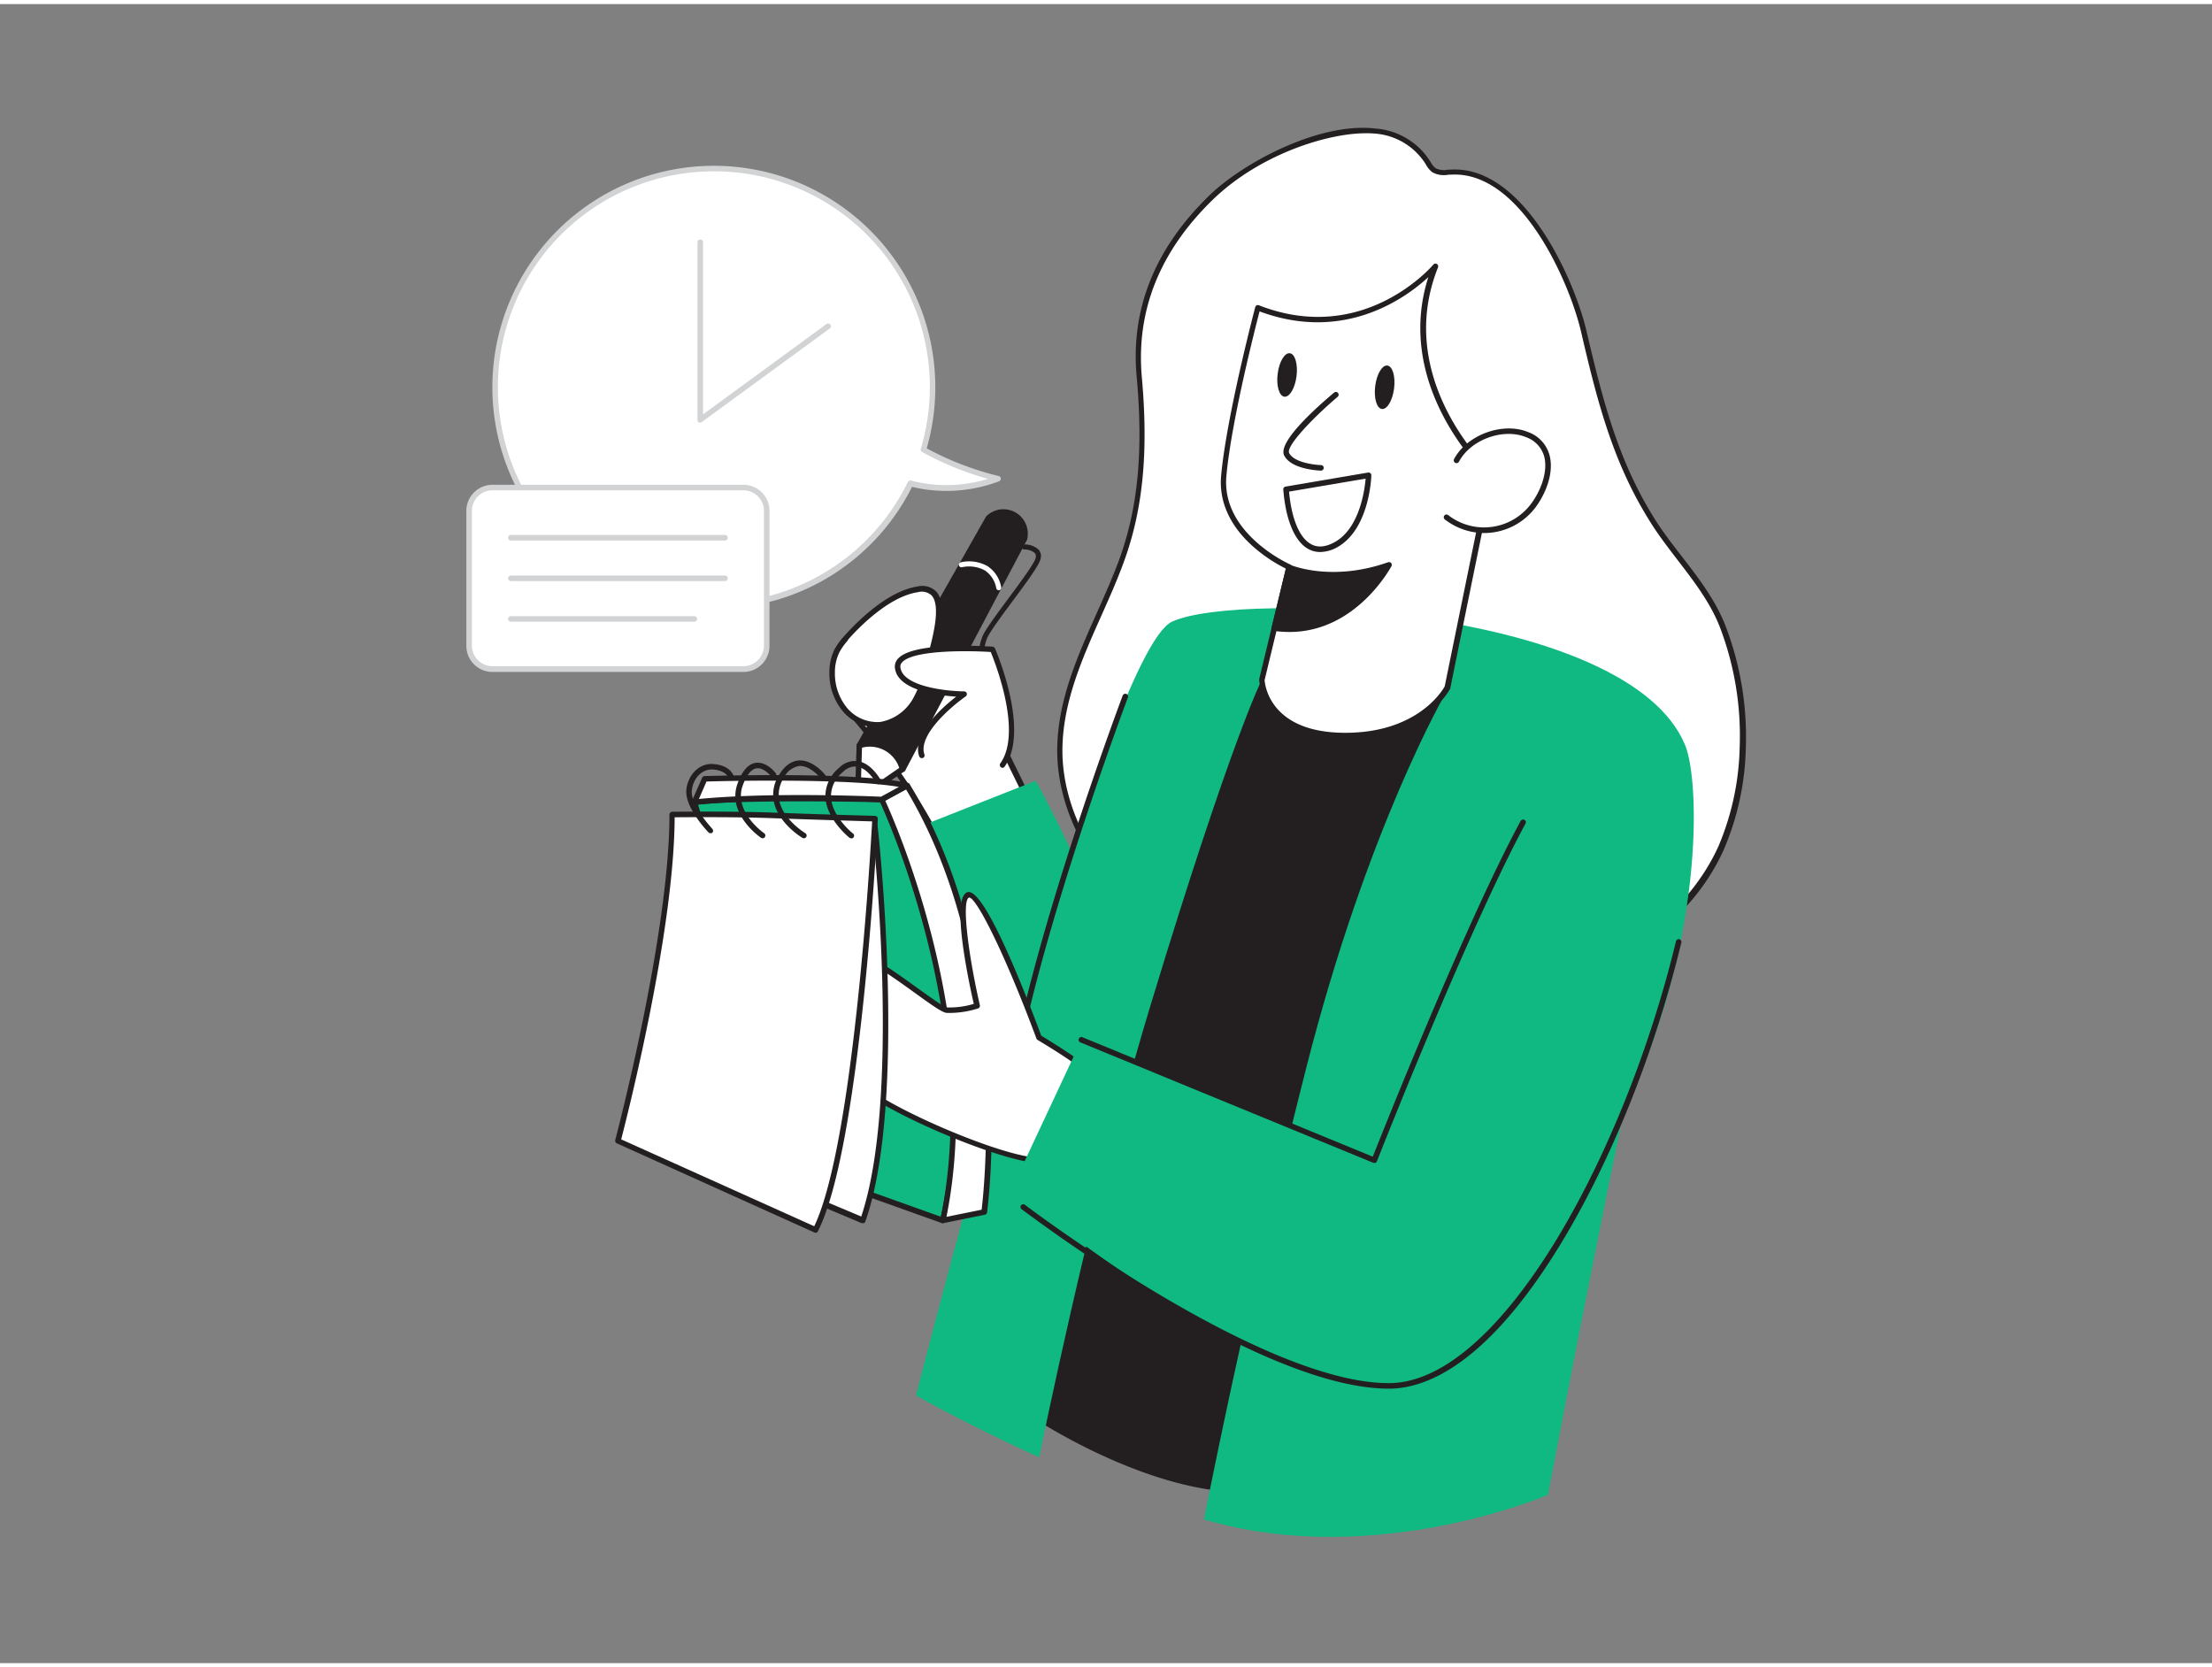 <svg xmlns="http://www.w3.org/2000/svg" viewBox="0 0 400 300" width="406" height="306" class="illustration"><rect x="0" y="0" width="400" height="300" fill="#808080" stroke="none"/><g id="_242_reminder_note_flatline" data-name="#242_reminder_note_flatline"><path d="M153.22,127.51s11.92,13.33,17.19,25.33l16.31-7.39-15.84-32.3Z" fill="#fff"></path><path d="M170.41,153.34a.57.57,0,0,1-.18,0A.5.5,0,0,1,170,153c-5.18-11.79-17-25.07-17.1-25.2a.47.47,0,0,1-.13-.37.5.5,0,0,1,.18-.35l17.66-14.36a.53.53,0,0,1,.42-.1.53.53,0,0,1,.35.27l15.84,32.3a.53.53,0,0,1,0,.39.47.47,0,0,1-.27.28l-16.3,7.4A.78.78,0,0,1,170.41,153.34Zm-16.47-25.77c2,2.27,11.9,13.94,16.72,24.61l15.38-7L170.7,113.94Z" fill="#231f20"></path><path d="M163.22,138.35l-7.83-4.29L178.71,93a3.91,3.91,0,0,1,6.57,3.59Z" fill="#231f20"></path><path d="M163.22,138.85a.53.53,0,0,1-.24-.06l-7.83-4.29a.52.52,0,0,1-.24-.3.5.5,0,0,1,.05-.38l23.32-41.1.06-.09a4.41,4.41,0,0,1,7.42,4.06.42.42,0,0,1,0,.1l-22.06,41.79a.51.51,0,0,1-.29.25Zm-7.14-5,6.94,3.8,21.79-41.29a3.41,3.41,0,0,0-5.69-3.11Z" fill="#231f20"></path><path d="M155.39,134.06l-.31,9.87,8.14-5.58S161.58,132.48,155.39,134.06Z" fill="#fff"></path><path d="M155.08,144.43a.53.53,0,0,1-.24-.06.49.49,0,0,1-.26-.46l.32-9.86a.48.48,0,0,1,.37-.47c6.58-1.68,8.42,4.57,8.43,4.63a.49.49,0,0,1-.2.55l-8.14,5.58A.47.47,0,0,1,155.08,144.43Zm.8-10-.27,8.5,7-4.81A5.6,5.6,0,0,0,155.88,134.46Z" fill="#231f20"></path><polygon points="156.85 142.72 155.15 141.78 154.07 145.06 154.73 145.42 156.85 142.72" fill="#fff"></polygon><path d="M154.73,145.92a.53.53,0,0,1-.24-.06l-.66-.36a.5.5,0,0,1-.23-.6l1.07-3.27a.52.52,0,0,1,.29-.31.5.5,0,0,1,.43,0l1.7.94a.5.5,0,0,1,.16.74l-2.12,2.71A.53.53,0,0,1,154.73,145.92Zm.71-3.41-.68,2.06,1.33-1.7Z" fill="#231f20"></path><path d="M179.15,108.62a.45.45,0,0,1-.44-.36,4.87,4.87,0,0,0-2.08-3.23,5.93,5.93,0,0,0-4.07-.59.46.46,0,0,1-.21-.89,6.82,6.82,0,0,1,4.75.7,5.68,5.68,0,0,1,2.5,3.81.47.47,0,0,1-.35.55Z" fill="#231f20"></path><path d="M180.6,106a.46.46,0,0,1-.44-.36,4.89,4.89,0,0,0-2.08-3.24,6,6,0,0,0-4.07-.58.46.46,0,1,1-.21-.89,6.79,6.79,0,0,1,4.75.69,5.73,5.73,0,0,1,2.5,3.82.47.47,0,0,1-.35.55Z" fill="#fff"></path><path d="M177.67,118.2a.46.46,0,0,1-.4-.23c-.1-.15-.55-1.06.33-3.48.42-1.18,2.52-4,4.74-7s4.67-6.3,4.93-7.31a1,1,0,0,0-.12-.89,2.88,2.88,0,0,0-1.94-.67.46.46,0,0,1-.45-.46.45.45,0,0,1,.46-.45h0a3.69,3.69,0,0,1,2.65,1,1.86,1.86,0,0,1,.28,1.67c-.3,1.19-2.62,4.32-5.08,7.63-2.08,2.81-4.23,5.71-4.62,6.76-.72,2-.4,2.7-.4,2.71a.44.44,0,0,1-.15.62A.48.48,0,0,1,177.67,118.2Z" fill="#231f20"></path><path d="M153,114.64a11.09,11.09,0,0,0-1.66,2.31,8.66,8.66,0,0,0-.85,3.92,10.14,10.14,0,0,0,2.34,6.73,7.68,7.68,0,0,0,6.47,2.68,9.07,9.07,0,0,0,6.42-4.64,26.69,26.69,0,0,0,2.66-7.74c.72-3.08,4-13-2.36-12.08C161.21,106.54,156.08,111.17,153,114.64Z" fill="#fff"></path><path d="M158.58,130.82a8.3,8.3,0,0,1-6.13-2.89,10.68,10.68,0,0,1-2.47-7.07,9.31,9.31,0,0,1,.91-4.14,12.23,12.23,0,0,1,1.74-2.41h0c2.15-2.42,7.74-8.15,13.31-9a3.56,3.56,0,0,1,3.37.93c2,2.23.65,7.5-.16,10.65-.11.43-.21.81-.28,1.12a26.92,26.92,0,0,1-2.72,7.88,9.54,9.54,0,0,1-6.8,4.88C159.1,130.8,158.84,130.82,158.58,130.82ZM153.38,115a11.15,11.15,0,0,0-1.59,2.21,8.13,8.13,0,0,0-.81,3.69,9.78,9.78,0,0,0,2.22,6.4,7.14,7.14,0,0,0,6,2.51,8.51,8.51,0,0,0,6-4.4,26.16,26.16,0,0,0,2.61-7.59c.07-.31.17-.7.28-1.14.71-2.76,2-7.9.39-9.73a2.62,2.62,0,0,0-2.48-.61c-5.25.79-10.64,6.32-12.71,8.66Z" fill="#231f20"></path><path d="M166.76,135.87c-1.66-4.63,7.64-11.09,7.64-11.09s-11.34-.07-12-4.72,17.13-3.36,17.13-3.36,6.32,14.53,1.79,20.91" fill="#fff"></path><path d="M181.31,138.11A.52.52,0,0,1,181,138a.51.51,0,0,1-.11-.7c4-5.61-.9-18.11-1.73-20.14-4-.26-13.88-.4-16,1.83a1.1,1.1,0,0,0-.33,1c.49,3.46,8.48,4.27,11.52,4.29a.49.49,0,0,1,.47.35.5.5,0,0,1-.19.56c-2.5,1.74-8.71,7-7.46,10.51a.5.5,0,0,1-.94.34c-1.41-3.94,4.17-8.86,6.68-10.81-3.17-.2-10.5-1.09-11.07-5.1a2.11,2.11,0,0,1,.58-1.8c2.86-3.06,15.63-2.23,17.07-2.13a.53.53,0,0,1,.43.3c.26.61,6.37,14.86,1.74,21.4A.49.49,0,0,1,181.31,138.11Z" fill="#231f20"></path><path d="M187.28,140.45l-24.72,9.76s9.62,79.72,20.61,92.42,25.51-8.55,25-37.5S187.28,140.45,187.28,140.45Z" fill="#10b981"></path><path d="M219.11,34.87c7.68-7.4,30.7-19.19,39-6.28A4.62,4.62,0,0,0,259.29,30a4.6,4.6,0,0,0,3,.32c12.68-.87,21.83,19,24.13,28.88,2.82,12.16,5.59,23.19,12.28,33.92,4,6.44,10,12.15,12.79,19.3a55.13,55.13,0,0,1,3.67,21.88,49,49,0,0,1-3.87,18.13c-5.32,11.87-16.76,20.28-29.2,24.11s-25.81,3.54-38.67,1.6c-12.19-1.84-24.45-5.25-34.44-12.46s-17.44-18.78-17.28-31.11c.16-12.12,7-22.71,11.09-33.77s4.29-22.17,3.26-33.57C204.86,54.54,210,43.68,219.11,34.87Z" fill="#fff"></path><path d="M260.65,180.07a116.73,116.73,0,0,1-17.34-1.4c-14.89-2.24-25.91-6.23-34.66-12.55-10.93-7.9-17.62-20-17.47-31.51.11-8.73,3.68-16.72,7.13-24.45,1.38-3.1,2.81-6.31,4-9.49,3.47-9.44,4.47-19.73,3.23-33.36-1.11-12.23,3.35-23.26,13.25-32.8l.34.36-.34-.36c6-5.81,19.81-13.24,30-12a12.79,12.79,0,0,1,9.79,5.86l.16.25a3.42,3.42,0,0,0,.86,1.06,3.52,3.52,0,0,0,2.25.26l.42,0c13.14-.9,22.43,19.72,24.64,29.27,3,12.79,5.76,23.4,12.23,33.76,1.47,2.36,3.25,4.68,5,6.92,3,3.88,6.07,7.9,7.86,12.47a56,56,0,0,1,3.7,22.08,49.23,49.23,0,0,1-3.92,18.31c-5,11.28-15.81,20.16-29.5,24.39A72.62,72.62,0,0,1,260.65,180.07ZM246.92,23.36c-6.86,0-19,3.76-27.46,11.87h0c-9.67,9.32-14,20.08-13,32,1.25,13.78.24,24.21-3.29,33.8-1.18,3.21-2.61,6.43-4,9.54-3.41,7.64-6.94,15.54-7.05,24.06-.14,11.22,6.4,23,17.07,30.69,8.61,6.22,19.49,10.16,34.22,12.38,15.07,2.27,27.65,1.75,38.45-1.58,13.23-4.08,24-13,28.9-23.85a48.49,48.49,0,0,0,3.83-17.94A55.05,55.05,0,0,0,311,112.64c-1.73-4.44-4.78-8.4-7.72-12.22-1.73-2.26-3.53-4.6-5-7-6.55-10.49-9.36-21.18-12.35-34.07-2.15-9.28-11.07-29.34-23.6-28.5l-.4,0a4.29,4.29,0,0,1-2.89-.43,4.22,4.22,0,0,1-1.16-1.35l-.14-.24a11.88,11.88,0,0,0-9.07-5.41A15.29,15.29,0,0,0,246.92,23.36Z" fill="#231f20"></path><path d="M125.58,144.32a129.14,129.14,0,0,1,3.27,60.75l41.66,14.87s11.2-45.2-11.08-76.11C159.43,143.83,134.39,143.22,125.58,144.32Z" fill="#10b981"></path><path d="M170.51,220.44a.47.47,0,0,1-.17,0l-41.65-14.87a.51.51,0,0,1-.33-.57c6.32-32.2-3.15-60.2-3.25-60.48a.5.5,0,0,1,0-.43.49.49,0,0,1,.36-.23c8.75-1.09,33.67-.5,33.92-.5a.55.55,0,0,1,.4.21C182,174.28,171.1,219.61,171,220.06a.47.47,0,0,1-.25.32A.46.46,0,0,1,170.51,220.44Zm-41.08-15.7,40.71,14.54c1.16-5.19,9.42-46.41-11-74.95-2.57-.06-24.27-.51-32.92.42C127.57,149,135.13,175,129.43,204.74Z" fill="#231f20"></path><path d="M186.72,254.94s22.84,15.48,41.7,13.51c0,0,46.55-145.38,40.73-150.41s-48,1.19-48,1.19S187,228.47,186.72,254.94Z" fill="#231f20"></path><path d="M225,269.12c-18.07,0-38.39-13.62-38.6-13.77a.5.5,0,0,1-.22-.42c.25-26.23,34.06-134.76,34.4-135.85a.51.51,0,0,1,.41-.35c1.73-.25,42.53-6.2,48.45-1.07,1,.83,3.87,3.36-18,77.61-10.78,36.56-22.43,73-22.54,73.33a.52.52,0,0,1-.43.35A32.42,32.42,0,0,1,225,269.12Zm-37.82-14.45c2.39,1.57,23.4,15,40.82,13.32,18.67-58.32,44.86-146,40.78-149.58-4.43-3.83-32.71-.87-47.34,1.26C219.51,126,187.68,228.8,187.22,254.67Z" fill="#231f20"></path><path d="M293.61,200.25c-8.42,41.07-13.68,69.31-13.68,69.31s-30.75,13.32-61.32,4.72l-.89-.26c3-15.29,9.51-46.28,18.45-81.5,11.12-43.81,25.41-68.21,25.41-68.21l-33.41-2.12s-5.44,10.53-20,58.47c-8.86,29.07-16.5,63.94-20.26,82.12-13-5.87-22.27-11.18-22.27-11.18s34-134.24,46.31-139.93,82.41-2.54,92.76,22.29C307.5,140.75,308.11,170.11,293.61,200.25Z" fill="#10b981"></path><path d="M182.62,197.19h-.07a.51.51,0,0,1-.42-.57c4.06-26.85,20.72-71.14,20.89-71.59a.51.51,0,0,1,.65-.29.5.5,0,0,1,.29.65c-.17.44-16.8,44.63-20.84,71.38A.51.51,0,0,1,182.62,197.19Z" fill="#231f20"></path><path d="M233.1,101.82l-4.93,20.37s.4,9.95,14.8,10.08,18.76-8.73,18.76-8.73l7.81-38.34s-18.46-16.65-10-37.77c0,0-12.55,15.14-32.1,7.51,0,0-5.17,19.44-6.17,30.38S233.1,101.82,233.1,101.82Z" fill="#fff"></path><path d="M243.27,132.77H243c-14.71-.13-15.29-10.45-15.3-10.56a.59.59,0,0,1,0-.13l4.82-20a27.45,27.45,0,0,1-6-4.06c-4.16-3.72-6.13-8.14-5.7-12.77,1-10.85,6.12-30.27,6.17-30.46a.52.52,0,0,1,.26-.32.53.53,0,0,1,.41,0c19,7.41,31.41-7.21,31.53-7.36a.5.5,0,0,1,.85.5c-8.22,20.57,9.7,37.06,9.89,37.22a.49.49,0,0,1,.15.47l-7.81,38.34a.56.56,0,0,1,0,.12C262,124.13,257.59,132.77,243.27,132.77Zm-14.59-10.53c.06.91,1,9.41,14.3,9.53s17.89-7.69,18.27-8.4l7.75-38c-2-1.9-16.78-17-10.71-36-4,3.71-15.15,11.92-30.52,6.2-.84,3.21-5.12,20-6,29.76-.95,10.45,11.41,15.94,11.53,16a.48.48,0,0,1,.29.57Z" fill="#231f20"></path><path d="M263.38,82.51c2.21-4.17,8.42-6.48,12.81-4.64,5.68,2.38,4,9,1,12.89a11.09,11.09,0,0,1-15.65,2" fill="#fff"></path><path d="M268.42,95.65a11.69,11.69,0,0,1-7.15-2.46.5.5,0,0,1-.09-.7.49.49,0,0,1,.7-.08,10.59,10.59,0,0,0,14.95-2c1.74-2.29,3.15-5.85,2.4-8.64A5.19,5.19,0,0,0,276,78.33c-4.14-1.73-10.05.41-12.17,4.41a.5.5,0,0,1-.89-.46c2.34-4.42,8.87-6.79,13.44-4.87a6.14,6.14,0,0,1,3.82,4.15c.89,3.34-.83,7.2-2.57,9.5a11.64,11.64,0,0,1-7.74,4.49A12.1,12.1,0,0,1,268.42,95.65Z" fill="#231f20"></path><path d="M241.59,70.6s-10.09,8.49-8.94,10.8,6.19,2.46,6.19,2.46" fill="#fff"></path><path d="M238.84,84.36h0c-.22,0-5.35-.19-6.62-2.74s6.63-9.35,9.07-11.4a.5.5,0,0,1,.64.76c-4.7,4-9.41,9-8.81,10.2.83,1.67,4.43,2.14,5.75,2.18a.5.5,0,0,1,0,1Z" fill="#231f20"></path><ellipse cx="232.76" cy="67.07" rx="3.96" ry="1.72" transform="translate(137.19 289.65) rotate(-82.84)" fill="#231f20"></ellipse><ellipse cx="250.38" cy="69.29" rx="3.96" ry="1.72" transform="translate(150.43 309.08) rotate(-82.84)" fill="#231f20"></ellipse><path d="M233.1,101.82s7.39,3.31,18.08-.46c0,0-6.93,13.49-20.75,11.48Z" fill="#231f20"></path><path d="M233.18,113.54a19.69,19.69,0,0,1-2.82-.2.49.49,0,0,1-.34-.22.45.45,0,0,1-.07-.39l2.66-11a.46.46,0,0,1,.26-.33.5.5,0,0,1,.43,0c.07,0,7.36,3.18,17.72-.47a.5.5,0,0,1,.54.14.52.52,0,0,1,.07.56C251.56,101.72,245.33,113.54,233.18,113.54Zm-2.13-1.12c10.62,1.23,17-7.07,19-10.16-8.56,2.65-14.78.89-16.62.23Z" fill="#231f20"></path><path d="M238.7,99.08a4.36,4.36,0,0,1-2.09-.53c-2.46-1.32-4.12-5.25-4.55-10.77a.49.49,0,0,1,.42-.53l14.92-2.54a.5.5,0,0,1,.41.12.49.49,0,0,1,.17.39c0,.4-.36,9.76-6.17,13A6.45,6.45,0,0,1,238.7,99.08Zm-5.6-10.92c.45,4.93,1.9,8.38,4,9.51,1.19.65,2.62.52,4.24-.37,4.5-2.48,5.43-9.39,5.61-11.49Z" fill="#231f20"></path><path d="M178,218.43s6.13-44.19-13.95-77.11l-4.59,2.51s18.92,39.21,11.08,76.11Z" fill="#fff"></path><path d="M170.51,220.44a.49.49,0,0,1-.36-.15.47.47,0,0,1-.13-.45c7.71-36.31-10.85-75.4-11-75.79a.5.5,0,0,1,.21-.65l4.59-2.52a.5.5,0,0,1,.67.18c19.94,32.69,14.07,77,14,77.44a.5.5,0,0,1-.4.42l-7.46,1.51Zm-10.43-76.39c2,4.36,18,40.89,11.07,75.25l6.36-1.29c.51-4.21,4.86-45.22-13.67-76ZM178,218.43h0Z" fill="#231f20"></path><path d="M195.14,191.74c-.79-1-7.3-4.86-7.3-4.86s-9.91-26.59-12.78-25.81,1.57,20.08,1.57,20.08a17.22,17.22,0,0,1-5.48.78c-2.08-.26-15.9-12.51-16.94-9.13s-2.87,16.95,0,21.38S181.06,209,187.84,209" fill="#fff"></path><path d="M187.84,209.54h0c-6.62,0-30.9-10.23-34-15.09-3-4.57-1.18-18.13-.06-21.79a1.24,1.24,0,0,1,.83-.86c1.78-.6,5.83,2.17,11.34,6.16,2.21,1.59,4.7,3.39,5.32,3.47a14.93,14.93,0,0,0,4.82-.64c-1.16-5.1-4.1-19.38-1.11-20.2s10.25,17.74,13.31,25.95c1.14.69,6.51,4,7.28,4.88a.49.49,0,0,1-.07.7.49.49,0,0,1-.7-.06c-.53-.65-4.68-3.26-7.17-4.75a.49.49,0,0,1-.21-.26c-5.89-15.79-10.88-25.49-12.16-25.49h0c-1.43.39-.16,10.38,1.93,19.47a.5.5,0,0,1-.35.59,16.93,16.93,0,0,1-5.68.8c-.82-.1-2.64-1.39-5.77-3.65-3.59-2.59-9-6.51-10.45-6a.28.28,0,0,0-.18.21c-1.06,3.44-2.81,16.71-.06,21s26.3,14.58,33.21,14.63a.5.5,0,0,1,.5.5A.51.51,0,0,1,187.84,209.54Z" fill="#231f20"></path><path d="M277.17,132.71c-1.61.43-32.33,67.07-35.33,70.85s-46.26-16.31-46.26-16.31L183,214.13s48.42,42.28,73.29,31.71,32.42-45.3,35.44-62.67S299.38,126.88,277.17,132.71Z" fill="#10b981"></path><path d="M159.43,143.83s-20.16-1-33.85.49l1.85-4.23s27-.86,36.59,1.23Z" fill="#fff"></path><path d="M125.58,144.82a.48.48,0,0,1-.4-.2.5.5,0,0,1-.06-.5l1.85-4.23a.5.5,0,0,1,.44-.3c1.11,0,27.14-.84,36.72,1.24a.51.51,0,0,1,.39.42.49.49,0,0,1-.26.51l-4.59,2.51a.4.4,0,0,1-.26.06c-.2,0-20.29-.94-33.78.49Zm2.18-4.24-1.38,3.16c12.93-1.25,31.15-.49,32.93-.41l3.25-1.78C152.78,139.94,130.67,140.5,127.76,140.58Z" fill="#231f20"></path><path d="M158.24,148.63s5.6,49.19-2.21,71.31l-39.51-16.63s7.8-19.68,6-56Z" fill="#fff"></path><path d="M156,220.44a.43.43,0,0,1-.19,0l-39.51-16.63a.51.51,0,0,1-.27-.65c.07-.19,7.74-20,6-55.77a.54.54,0,0,1,.15-.38.43.43,0,0,1,.37-.14l35.67,1.3a.5.5,0,0,1,.48.44c.06.5,5.53,49.56-2.22,71.54a.55.55,0,0,1-.27.29A.52.52,0,0,1,156,220.44ZM117.16,203l38.58,16.24c7-20.89,2.56-65.31,2-70.16l-34.7-1.27C124.59,180.51,118.28,199.87,117.16,203Z" fill="#231f20"></path><path d="M158.24,147.32s-3,59-10.76,74.36l-35.74-16.11s9.82-36.95,9.82-59c0,0,10.62-.14,18.46.16C146.65,147,158.24,147.32,158.24,147.32Z" fill="#fff"></path><path d="M147.48,222.18a.54.54,0,0,1-.21-.05L111.53,206a.5.5,0,0,1-.27-.59c.09-.37,9.8-37.14,9.8-58.86a.5.5,0,0,1,.49-.5c.11,0,10.72-.14,18.49.16,6.55.26,18.1.58,18.21.58a.51.51,0,0,1,.35.17.48.48,0,0,1,.14.36c-.12,2.41-3.06,59.28-10.82,74.55A.48.48,0,0,1,147.48,222.18Zm-35.15-16.89L147.24,221c7.13-14.93,10.16-67.44,10.47-73.21-2.32-.07-11.94-.35-17.71-.57-6.78-.26-15.77-.19-18-.17C121.92,167.72,113.39,201.2,112.33,205.29Z" fill="#231f20"></path><path d="M153.91,150.84a.5.5,0,0,1-.31-.1c-.17-.14-4.22-3.41-4.34-7.44a6.61,6.61,0,0,1,2.47-5.19,4,4,0,0,1,3.47-1.2c2.45.42,4,3.32,4.09,3.44a.49.49,0,0,1-.2.67.51.51,0,0,1-.68-.2s-1.41-2.59-3.38-2.93a3.1,3.1,0,0,0-2.63,1,5.67,5.67,0,0,0-2.14,4.42c.11,3.56,3.93,6.65,4,6.68a.5.5,0,0,1-.31.89Z" fill="#231f20"></path><path d="M145.36,150.84a.48.48,0,0,1-.26-.07c-.17-.1-4.17-2.53-5.1-6.27a6.52,6.52,0,0,1,.87-5.09c1-1.67,2.24-2.56,3.64-2.64,2.56-.12,4.67,2.56,4.76,2.67a.51.51,0,0,1-.1.7.5.5,0,0,1-.7-.09s-1.9-2.39-3.91-2.28a3.78,3.78,0,0,0-2.83,2.16,5.56,5.56,0,0,0-.76,4.33c.82,3.33,4.61,5.63,4.64,5.66a.49.49,0,0,1-.25.92Z" fill="#231f20"></path><path d="M137.9,150.84a.46.46,0,0,1-.28-.08c-.26-.18-6.22-4.33-4.25-9.8.82-2.28,1.91-3.54,3.26-3.75,2-.3,3.58,1.78,3.65,1.87a.51.51,0,0,1-.1.7.52.52,0,0,1-.7-.09s-1.33-1.71-2.7-1.49c-.94.15-1.79,1.22-2.47,3.1-1.71,4.75,3.81,8.59,3.87,8.63a.5.5,0,0,1,.13.7A.49.49,0,0,1,137.9,150.84Z" fill="#231f20"></path><path d="M128.47,149.93a.47.47,0,0,1-.35-.15c-.18-.19-4.37-4.54-4-7.78.34-2.78,2.43-4.77,4.86-4.58,3,.2,3.62,2,3.64,2.06a.5.5,0,1,1-.94.33c0-.06-.51-1.24-2.77-1.4-1.89-.12-3.52,1.47-3.8,3.72-.34,2.76,3.65,6.91,3.69,7a.5.5,0,0,1,0,.71A.52.52,0,0,1,128.47,149.93Z" fill="#231f20"></path><path d="M248.55,209.54a.65.65,0,0,1-.19,0l-53-21.79a.5.5,0,0,1,.38-.93l52.5,21.6c1.85-4.67,16.89-42.48,26.74-60.71a.51.51,0,0,1,.68-.2.5.5,0,0,1,.2.68c-10.43,19.29-26.71,60.65-26.87,61.07a.53.53,0,0,1-.27.28A.65.65,0,0,1,248.55,209.54Z" fill="#231f20"></path><path d="M251.15,250.37c-9.91,0-24.09-5.47-42.17-16.24a287.68,287.68,0,0,1-24.24-16.21.51.51,0,0,1-.1-.7.5.5,0,0,1,.7-.09c.43.32,42.58,32.24,65.81,32.24h0c20.19,0,42.67-41.49,51.92-79.91a.5.5,0,0,1,.6-.36.49.49,0,0,1,.37.6c-4.74,19.68-12.71,39.57-21.86,54.57-13.16,21.56-24.14,26.09-31,26.1Z" fill="#231f20"></path><path d="M180.44,85.8A54.39,54.39,0,0,1,167,80.57a39.54,39.54,0,1,0-2.37,6.08A26.38,26.38,0,0,0,180.44,85.8Z" fill="#fff"></path><path d="M129.08,109.34a40.05,40.05,0,1,1,38.5-29,54.83,54.83,0,0,0,13,5,.48.48,0,0,1,.39.45.51.51,0,0,1-.33.51,26.85,26.85,0,0,1-15.72,1A39.8,39.8,0,0,1,129.08,109.34Zm0-79.1a39.05,39.05,0,1,0,35.09,56.19.51.51,0,0,1,.58-.27,25.43,25.43,0,0,0,13.91-.31A55.06,55.06,0,0,1,166.75,81a.5.5,0,0,1-.24-.58,39,39,0,0,0-37.43-50.18Z" fill="#d1d3d4"></path><polyline points="126.63 43.07 126.63 75.17 149.75 58.25" fill="#fff"></polyline><path d="M126.63,75.67a.59.59,0,0,1-.23,0,.5.5,0,0,1-.27-.45V43.07a.5.5,0,0,1,.5-.5.5.5,0,0,1,.5.5V74.19l22.33-16.34a.5.5,0,1,1,.59.81L126.92,75.57A.46.46,0,0,1,126.63,75.67Z" fill="#d1d3d4"></path><rect x="84.83" y="87.42" width="53.83" height="32.85" rx="4.23" fill="#fff"></rect><path d="M134.42,120.77H89.06A4.73,4.73,0,0,1,84.33,116V91.65a4.73,4.73,0,0,1,4.73-4.73h45.36a4.73,4.73,0,0,1,4.73,4.73V116A4.73,4.73,0,0,1,134.42,120.77ZM89.06,87.92a3.73,3.73,0,0,0-3.73,3.73V116a3.74,3.74,0,0,0,3.73,3.73h45.36a3.74,3.74,0,0,0,3.73-3.73V91.65a3.73,3.73,0,0,0-3.73-3.73Z" fill="#d1d3d4"></path><path d="M131.1,97H92.38a.5.5,0,0,1-.5-.5.5.5,0,0,1,.5-.5H131.1a.5.5,0,0,1,.5.5A.5.5,0,0,1,131.1,97Z" fill="#d1d3d4"></path><path d="M131.1,104.34H92.38a.5.5,0,0,1-.5-.5.5.5,0,0,1,.5-.5H131.1a.5.5,0,0,1,.5.5A.5.5,0,0,1,131.1,104.34Z" fill="#d1d3d4"></path><path d="M125.55,111.68H92.38a.5.5,0,0,1,0-1h33.17a.5.5,0,1,1,0,1Z" fill="#d1d3d4"></path></g></svg>